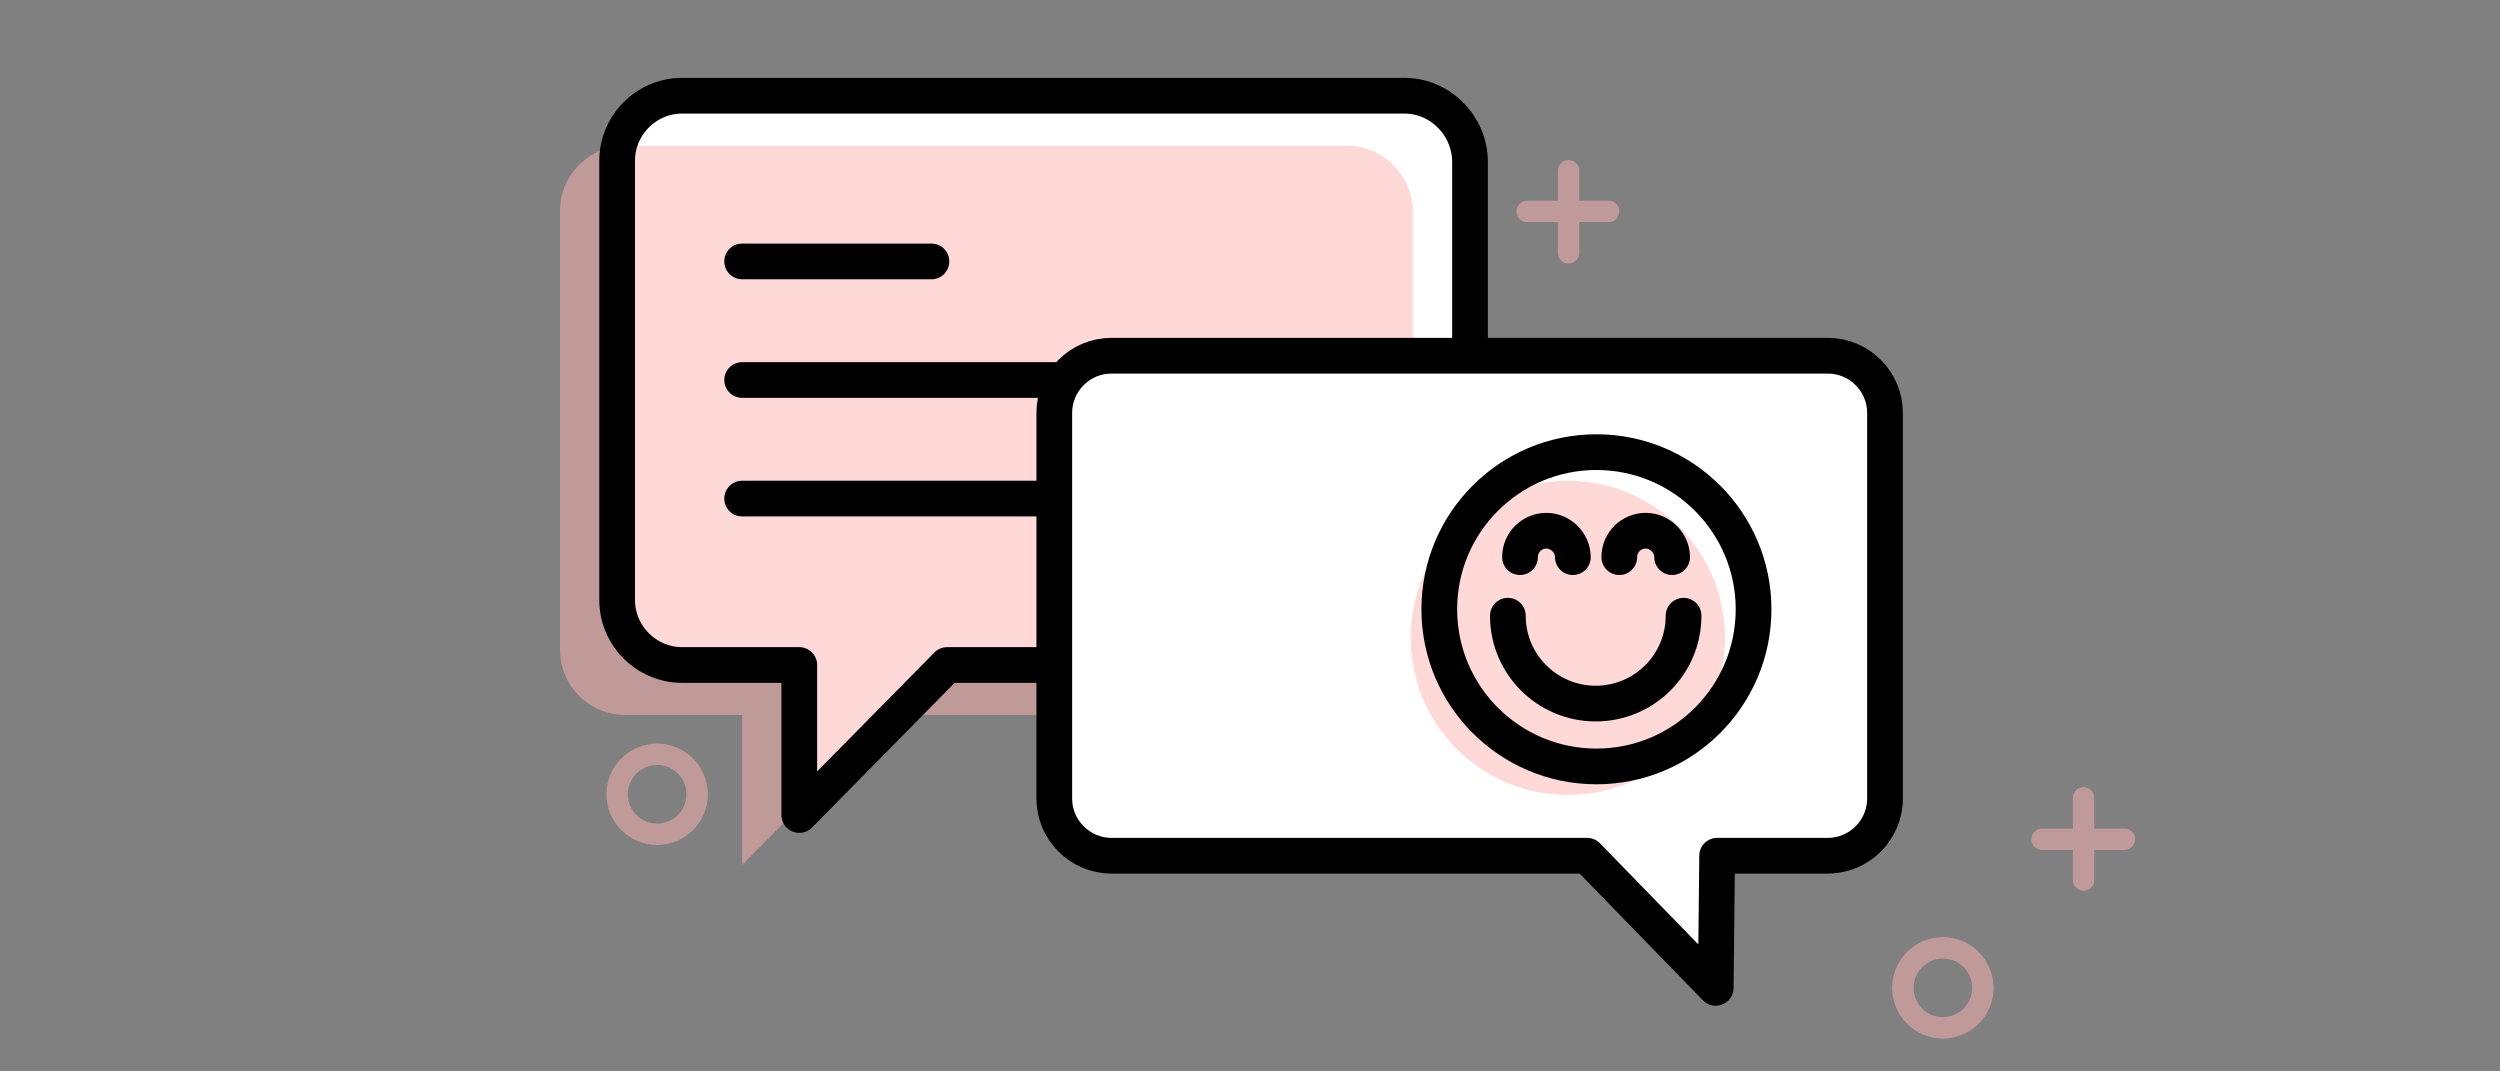 <?xml version="1.0" encoding="utf-8"?>
<!-- Generator: Adobe Illustrator 23.0.1, SVG Export Plug-In . SVG Version: 6.00 Build 0)  -->
<svg version="1.1" id="Layer_1" xmlns="http://www.w3.org/2000/svg" xmlns:xlink="http://www.w3.org/1999/xlink" x="0px" y="0px"
	 viewBox="0 0 350 150" style="enable-background:new 0 0 350 150;" xml:space="preserve">
<rect x="0" y="0" width="350" height="150" fill="#808080" stroke="none"/>
<style type="text/css">
	.st0{opacity:0.5;fill:none;stroke:#FFB3B3;stroke-width:3;stroke-linecap:round;stroke-miterlimit:10;enable-background:new    ;}
	.st1{opacity:0.5;enable-background:new    ;}
	.st2{fill:none;stroke:#FFB3B3;stroke-width:3;stroke-linecap:round;stroke-miterlimit:10;}
	.st3{fill:#FFFFFF;}
	.st4{opacity:0.5;fill:#FFB3B3;enable-background:new    ;}
	.st5{fill:none;stroke:#000000;stroke-width:5;stroke-linecap:round;stroke-linejoin:round;stroke-miterlimit:10;}
	.st6{fill:#FFFFFF;stroke:#000000;stroke-width:5;stroke-linecap:round;stroke-linejoin:round;stroke-miterlimit:10;}
</style>
<circle class="st0" cx="92" cy="111.2" r="5.6"/>
<g class="st1">
	<line class="st2" x1="219.6" y1="35.4" x2="219.6" y2="23.9"/>
	<line class="st2" x1="225.2" y1="29.6" x2="213.8" y2="29.6"/>
</g>
<path class="st3" d="M196.6,13.4H95.5c-5,0-9.1,4.1-9.1,9.1V84c0,5,4.1,9.1,9.1,9.1h16.4v21l20.7-21h64.1c5,0,9.1-4.1,9.1-9.1V22.5
	C205.7,17.5,201.6,13.4,196.6,13.4z"/>
<path class="st4" d="M188.6,20.4H87.5c-5,0-9.1,4.1-9.1,9.1V91c0,5,4.1,9.1,9.1,9.1h16.4v21l20.7-21h64.1c5,0,9.1-4.1,9.1-9.1V29.5
	C197.7,24.5,193.6,20.4,188.6,20.4z"/>
<path class="st5" d="M196.6,13.4H95.5c-5,0-9.1,4.1-9.1,9.1V84c0,5,4.1,9.1,9.1,9.1h16.4v21l20.7-21h64.1c5,0,9.1-4.1,9.1-9.1V22.5
	C205.7,17.5,201.6,13.4,196.6,13.4z"/>
<g>
	<line class="st5" x1="103.9" y1="36.6" x2="130.4" y2="36.6"/>
	<line class="st5" x1="103.9" y1="53.2" x2="154.4" y2="53.2"/>
	<line class="st5" x1="103.9" y1="69.8" x2="154.4" y2="69.8"/>
</g>
<g>
	<circle class="st0" cx="272" cy="138.3" r="5.6"/>
	<g class="st1">
		<line class="st2" x1="291.7" y1="123.2" x2="291.7" y2="111.7"/>
		<line class="st2" x1="297.4" y1="117.5" x2="285.9" y2="117.5"/>
	</g>
	<path class="st6" d="M255.9,49.8H155.6c-4.4,0-8,3.6-8,8v54c0,4.4,3.6,8,8,8h66.6l18,18.5l0.2-18.5h15.5c4.4,0,8-3.6,8-8v-54
		C263.9,53.4,260.3,49.8,255.9,49.8z"/>
	<g>
		<circle class="st4" cx="219.5" cy="89.3" r="22"/>
		<circle class="st5" cx="223.5" cy="85.3" r="22"/>
		<path class="st5" d="M235.7,86.2c0,6.8-5.5,12.3-12.3,12.3s-12.3-5.5-12.3-12.3"/>
		<g>
			<path class="st5" d="M212.8,78c0-2.1,1.7-3.7,3.7-3.7s3.7,1.7,3.7,3.7"/>
			<path class="st5" d="M226.7,78c0-2.1,1.7-3.7,3.7-3.7s3.7,1.7,3.7,3.7"/>
		</g>
	</g>
</g>
</svg>
